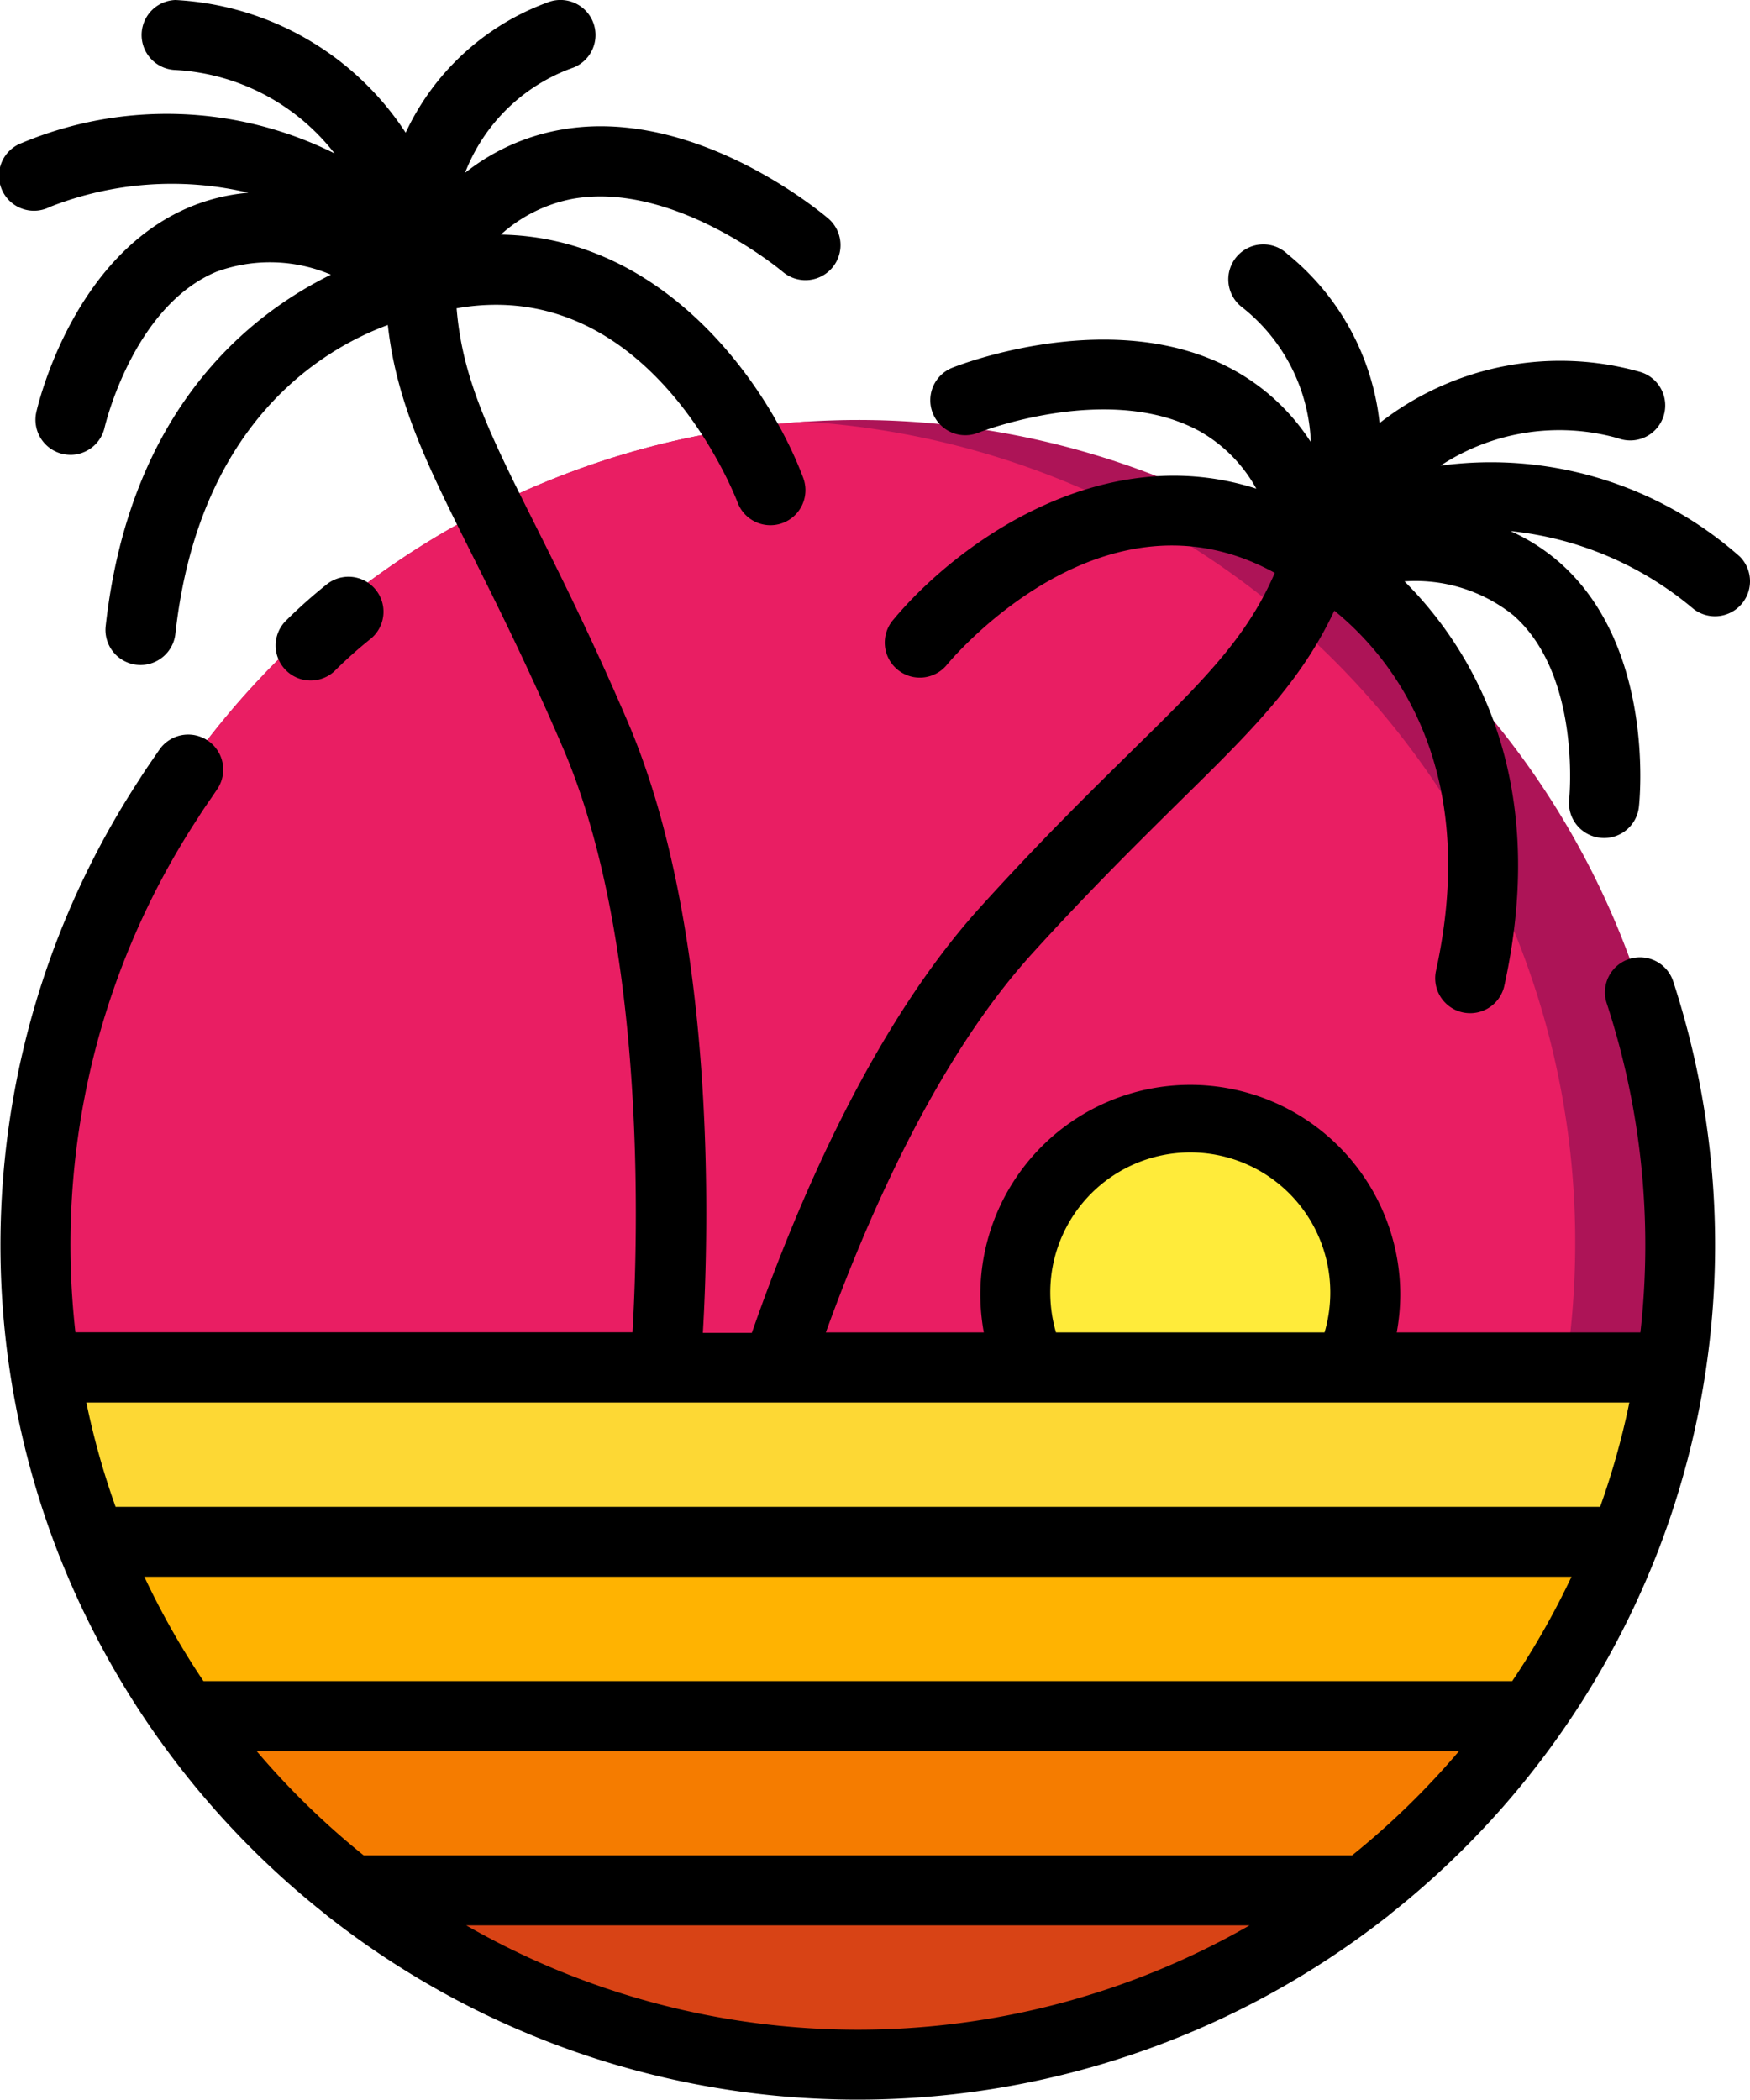 <svg id="Layer_1" data-name="Layer 1" xmlns="http://www.w3.org/2000/svg" viewBox="0 0 426.73 512"><defs><style>.cls-1{fill:#fdd834;}.cls-2{fill:#ffb301;}.cls-3{fill:#f57c00;}.cls-4{fill:#d84315;}.cls-5{fill:#ad1457;}.cls-6{fill:#e91e63;}.cls-7{fill:#ffeb3a;}</style></defs><title>beach2</title><path class="cls-1" d="M450.41,333.49A196.73,196.73,0,0,1,438.89,376H65.47A196.73,196.73,0,0,1,54,333.49Z" transform="translate(-43 0)"/><path class="cls-2" d="M438.89,376A190.63,190.63,0,0,1,416,418.48H88.34A190.63,190.63,0,0,1,65.47,376Z" transform="translate(-43 0)"/><path class="cls-3" d="M416,418.48A194.88,194.88,0,0,1,375.57,461H128.79a195.12,195.12,0,0,1-40.45-42.49Z" transform="translate(-43 0)"/><path class="cls-4" d="M375.57,461a200.39,200.39,0,0,1-246.78,0Z" transform="translate(-43 0)"/><path class="cls-5" d="M452.71,302.93a200.39,200.39,0,0,1-2.3,30.56H54A200.76,200.76,0,0,1,239.38,102.83c4.18-.26,8.53-.42,12.8-.42A200.52,200.52,0,0,1,452.71,302.93Z" transform="translate(-43 0)"/><path class="cls-6" d="M427.11,302.93a201.67,201.67,0,0,1-2.3,30.56H54A200.76,200.76,0,0,1,239.38,102.83,200.45,200.45,0,0,1,427.11,302.93Z" transform="translate(-43 0)"/><path class="cls-7" d="M372.41,332.8a43.33,43.33,0,0,0,3.5-17.06,42.67,42.67,0,1,0-85.33,0,43.68,43.68,0,0,0,3.5,17.06" transform="translate(-43 0)"/><path d="M125,163.22a109.6,109.6,0,0,1,8.46-7.51,8.53,8.53,0,0,0-10.73-13.26,124.51,124.51,0,0,0-9.8,8.7A8.54,8.54,0,1,0,125,163.22Z" transform="translate(-43 0)"/><path d="M55,50.52A81.19,81.19,0,0,1,103.56,47,47.69,47.69,0,0,0,89.2,50.52c-28.59,12-37,48.47-37.35,50a8.55,8.55,0,0,0,6.46,10.18,9.83,9.83,0,0,0,1.87.21,8.55,8.55,0,0,0,8.33-6.66c.06-.29,6.91-29.53,27.31-38a38.06,38.06,0,0,1,27.87.73c-20.29,10-49.09,33.14-54.92,85.69a8.53,8.53,0,0,0,17,1.87C91.5,102.64,122,85,137.57,79.25c2.12,19.19,9.78,34.53,20.54,56,6.14,12.3,13.79,27.59,22.23,47.27,20.48,47.79,18.22,119.68,16.89,142.35H61.39A189.79,189.79,0,0,1,91.26,199.47c1.06-1.71,2.2-3.35,3.34-5l1.35-2a8.54,8.54,0,0,0-14.12-9.61l-1.28,1.86c-1.28,1.86-2.56,3.73-3.66,5.5A207.23,207.23,0,0,0,57.28,378.93c.08.2.15.39.24.59a209.4,209.4,0,0,0,64.85,87.27,7.53,7.53,0,0,0,1,.81,209,209,0,0,0,257.56,0,7.43,7.43,0,0,0,1-.81,209.34,209.34,0,0,0,64.86-87.27c.09-.2.16-.39.24-.59A207.22,207.22,0,0,0,451,239.3a8.53,8.53,0,0,0-16.21,5.34A189.53,189.53,0,0,1,443,324.91H383.59a52.33,52.33,0,0,0,.86-9.17,51.2,51.2,0,0,0-102.4,0,52.32,52.32,0,0,0,.85,9.17H244.38c10.88-30,27.55-67.15,50.06-92.11C308.77,217,321,205,330.74,195.35c17.18-16.88,29.42-28.92,37.63-46.44,12.94,10.47,36,37.05,24.75,88a8.53,8.53,0,0,0,16.65,3.69c11.45-51.59-8.29-82.83-24.28-98.83a38.16,38.16,0,0,1,26.59,8.31c16.57,14.64,13.59,44.53,13.56,44.82a8.53,8.53,0,0,0,7.54,9.39,7.61,7.61,0,0,0,1,.06,8.54,8.54,0,0,0,8.46-7.6c.18-1.57,4-38.84-19.13-59.4a47.82,47.82,0,0,0-12.2-7.85,82.15,82.15,0,0,1,44.55,18.91,8.54,8.54,0,0,0,11.4-12.68,91.59,91.59,0,0,0-73-22.18,52.78,52.78,0,0,1,43.27-6.69A8.53,8.53,0,1,0,443,90.71a71.47,71.47,0,0,0-63.59,12.45A61.45,61.45,0,0,0,357,62a8.54,8.54,0,1,0-11.1,12.94,44,44,0,0,1,16.74,32.87,52.23,52.23,0,0,0-18.88-17.62c-29.08-15.94-66.94-1.17-68.54-.52a8.53,8.53,0,0,0,6.32,15.85c.32-.13,31.9-12.48,54-.36a36.11,36.11,0,0,1,13.8,14c-38.27-12.27-73.68,13.91-88.81,32.32a8.54,8.54,0,0,0,13.18,10.85c1.61-2,38.4-45.63,80.14-22.63-6.82,15.82-17.43,26.27-35.05,43.59-9.94,9.78-22.33,21.95-37,38.18-25.83,28.67-44.16,71.13-55.47,103.55H214.39c1.47-25,3.5-98.13-18.34-149.06-8.63-20.14-16.4-35.69-22.65-48.18-11.07-22.1-17.65-35.42-19.06-52.6,46.72-8.19,67.62,45,68.52,47.35a8.53,8.53,0,0,0,16-6c-8.37-22.34-33.44-58.64-73.73-59.32a36.12,36.12,0,0,1,17.66-8.75c24.71-4.27,50.81,17.6,51.07,17.81a8.53,8.53,0,0,0,11.1-13c-1.31-1.12-32.37-27.37-65-21.67a52.18,52.18,0,0,0-23.56,10.55,44,44,0,0,1,26.46-25.68A8.54,8.54,0,1,0,176.47.61a61.48,61.48,0,0,0-34.55,31.75A71.5,71.5,0,0,0,85.78,0a8.54,8.54,0,0,0,0,17.07,52.81,52.81,0,0,1,38.8,20.34,91.59,91.59,0,0,0-76.25-2.55A8.53,8.53,0,1,0,55,50.54ZM411.75,409.93H92.61A193.16,193.16,0,0,1,78.2,384.49h348A193.1,193.1,0,0,1,411.75,409.93ZM156.69,469.5h191a192,192,0,0,1-191,0Zm216-17.07h-241A193.69,193.69,0,0,1,105.58,427h293.2a193.69,193.69,0,0,1-26.1,25.44Zm60.5-85h-362A188.34,188.34,0,0,1,64.06,342H440.31a188.38,188.38,0,0,1-7.13,25.45ZM299.11,315.74a34.14,34.14,0,1,1,68.27,0,34.76,34.76,0,0,1-1.39,9.17H300.5A34.76,34.76,0,0,1,299.11,315.74Z" transform="translate(-43 0)"/></svg>